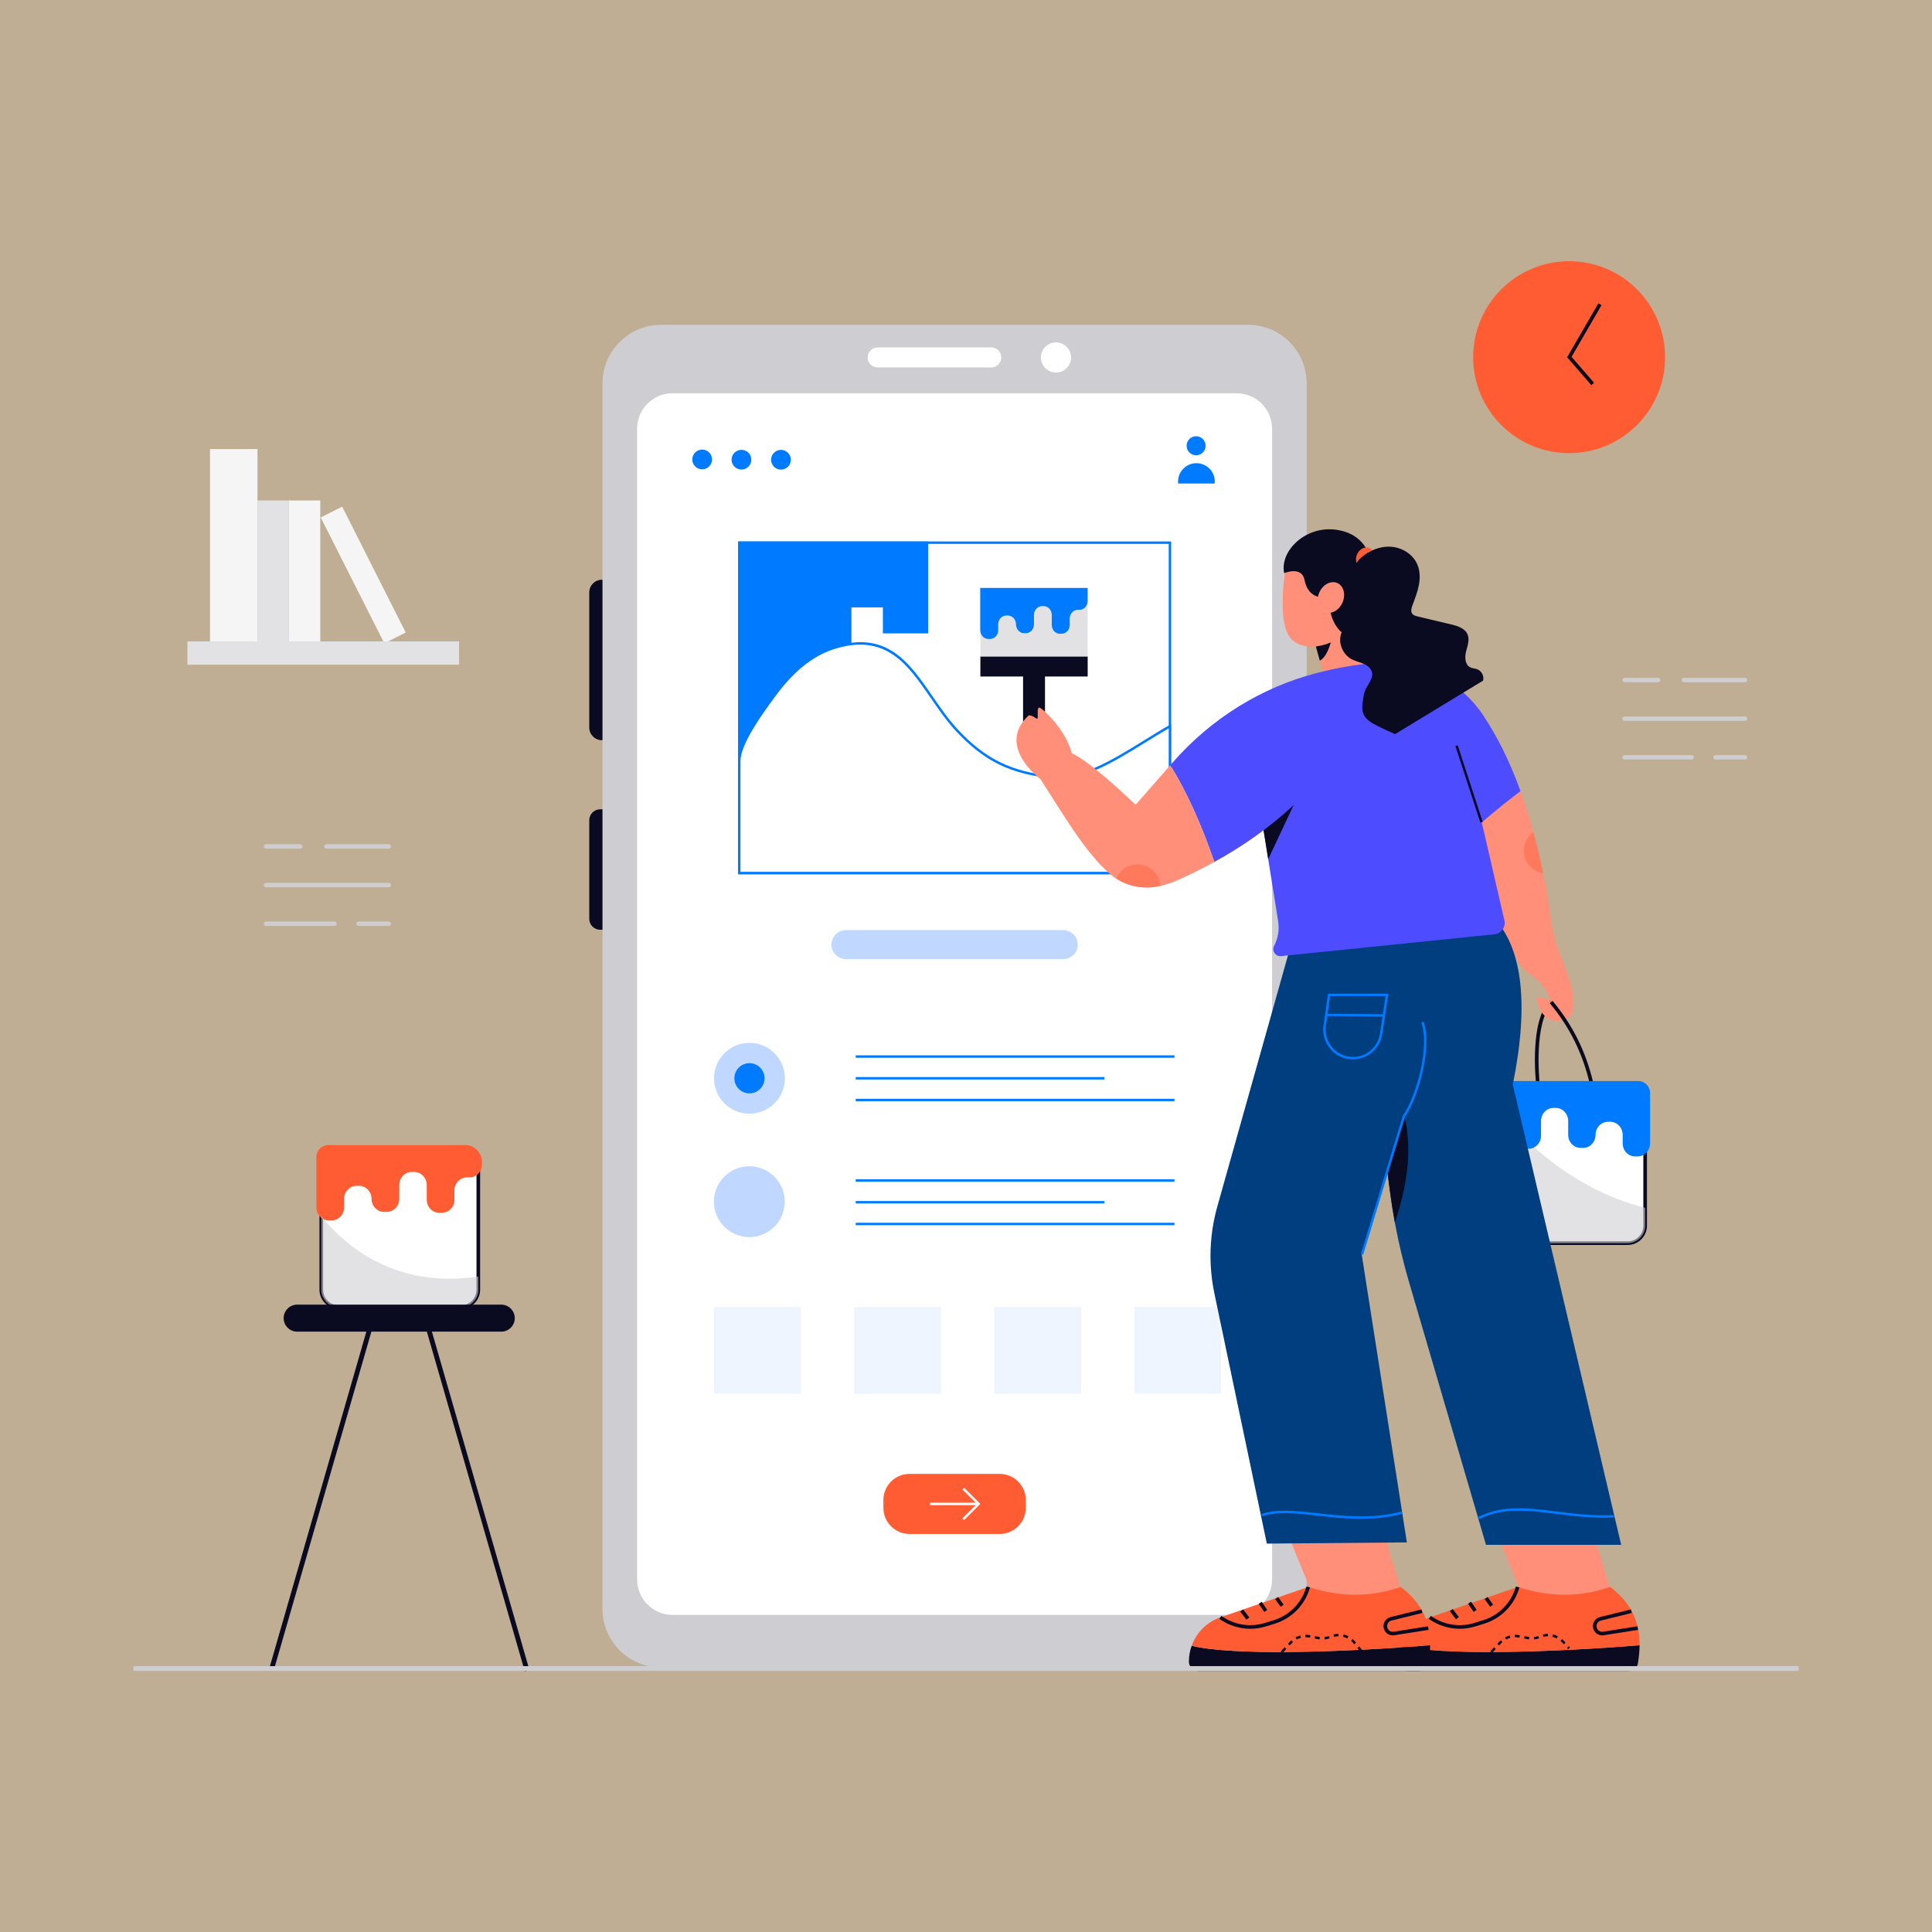 <?xml version="1.0" encoding="utf-8"?>
<!-- Generator: Adobe Illustrator 27.5.0, SVG Export Plug-In . SVG Version: 6.00 Build 0)  -->
<svg version="1.1" xmlns="http://www.w3.org/2000/svg" xmlns:xlink="http://www.w3.org/1999/xlink" x="0px" y="0px"
	 viewBox="0 0 2000 2000" style="enable-background:new 0 0 2000 2000;" xml:space="preserve">
<g id="BACKGROUND">
	<rect style="fill:#bfae93;" width="2000" height="2000"/>
</g>
<g id="OBJECTS">
	<g>
		<g>
			<path style="fill:#CECED2;" d="M402.5,878.507h-64.584c-1.261,0-2.283-1.022-2.283-2.283c0-1.261,1.022-2.283,2.283-2.283H402.5
				c1.261,0,2.283,1.022,2.283,2.283C404.783,877.485,403.761,878.507,402.5,878.507z"/>
			<path style="fill:#CECED2;" d="M310.831,878.507h-35.416c-1.261,0-2.283-1.022-2.283-2.283c0-1.261,1.022-2.283,2.283-2.283
				h35.416c1.261,0,2.283,1.022,2.283,2.283C313.114,877.485,312.092,878.507,310.831,878.507z"/>
			<path style="fill:#CECED2;" d="M402.5,918.507H275.415c-1.261,0-2.283-1.022-2.283-2.283c0-1.261,1.022-2.283,2.283-2.283H402.5
				c1.261,0,2.283,1.022,2.283,2.283C404.783,917.485,403.761,918.507,402.5,918.507z"/>
			<path style="fill:#CECED2;" d="M402.5,958.507h-31.25c-1.261,0-2.283-1.022-2.283-2.283c0-1.261,1.022-2.283,2.283-2.283h31.25
				c1.261,0,2.283,1.022,2.283,2.283C404.783,957.485,403.761,958.507,402.5,958.507z"/>
			<path style="fill:#CECED2;" d="M346.249,958.507h-70.834c-1.261,0-2.283-1.022-2.283-2.283c0-1.261,1.022-2.283,2.283-2.283
				h70.834c1.261,0,2.283,1.022,2.283,2.283C348.531,957.485,347.51,958.507,346.249,958.507z"/>
		</g>
		<g>
			<path style="fill:#CECED2;" d="M1806.436,706.223h-63.352c-1.248,0-2.261-1.012-2.261-2.261s1.013-2.261,2.261-2.261h63.352
				c1.248,0,2.261,1.012,2.261,2.261S1807.683,706.223,1806.436,706.223z"/>
			<path style="fill:#CECED2;" d="M1716.516,706.223h-34.744c-1.248,0-2.261-1.012-2.261-2.261s1.013-2.261,2.261-2.261h34.744
				c1.248,0,2.261,1.012,2.261,2.261S1717.764,706.223,1716.516,706.223z"/>
			<path style="fill:#CECED2;" d="M1806.436,746.223h-124.663c-1.248,0-2.261-1.012-2.261-2.261s1.013-2.261,2.261-2.261h124.663
				c1.248,0,2.261,1.012,2.261,2.261S1807.683,746.223,1806.436,746.223z"/>
			<path style="fill:#CECED2;" d="M1806.436,786.223h-30.654c-1.248,0-2.261-1.012-2.261-2.261s1.013-2.261,2.261-2.261h30.654
				c1.248,0,2.261,1.012,2.261,2.261S1807.683,786.223,1806.436,786.223z"/>
			<path style="fill:#CECED2;" d="M1751.257,786.223h-69.485c-1.248,0-2.261-1.012-2.261-2.261s1.013-2.261,2.261-2.261h69.485
				c1.248,0,2.261,1.012,2.261,2.261S1752.505,786.223,1751.257,786.223z"/>
		</g>
		<g>
			
				<ellipse transform="matrix(0.707 -0.707 0.707 0.707 214.474 1257)" style="fill:#FF5C33;" cx="1624.57" cy="369.608" rx="99.37" ry="99.37"/>
			<polygon style="fill:#0A0A20;" points="1647.334,398.704 1622.278,369.825 1654.629,314.034 1657.871,315.914 1626.863,369.391 
				1650.166,396.245 			"/>
		</g>
		<g>
			<g>
				<path style="fill:#0A0A20;" d="M623.025,766.224L623.025,766.224c-7.164,0-13.025-5.861-13.025-13.025V613.18
					c0-7.164,5.861-13.025,13.025-13.025h0c7.164,0,13.025,5.861,13.025,13.025V753.2
					C636.05,760.363,630.189,766.224,623.025,766.224z"/>
				<path style="fill:#0A0A20;" d="M624.764,962.474h-3.477c-6.207,0-11.286-5.079-11.286-11.286v-102.12
					c0-6.207,5.079-11.286,11.286-11.286h3.477c6.208,0,11.286,5.079,11.286,11.286v102.12
					C636.05,957.396,630.971,962.474,624.764,962.474z"/>
				<path style="fill:#CECED2;" d="M1291.898,1726.224H684.477c-33.575,0-60.792-27.218-60.792-60.792V397.017
					c0-33.575,27.218-60.792,60.792-60.792h607.421c33.575,0,60.792,27.218,60.792,60.792v1268.415
					C1352.69,1699.007,1325.473,1726.224,1291.898,1726.224z"/>
				<path style="fill:#FFFFFF;" d="M1280.181,1671.745H696.194c-20.236,0-36.641-16.405-36.641-36.641V443.757
					c0-20.236,16.405-36.641,36.641-36.641h583.986c20.236,0,36.641,16.405,36.641,36.641v1191.348
					C1316.822,1655.34,1300.417,1671.745,1280.181,1671.745z"/>
				<path style="fill:#FFFFFF;" d="M1026.18,380.391H908.526c-5.716,0-10.349-4.634-10.349-10.349l0,0
					c0-5.716,4.633-10.349,10.349-10.349h117.653c5.716,0,10.349,4.634,10.349,10.349l0,0
					C1036.529,375.758,1031.895,380.391,1026.18,380.391z"/>
				<path style="fill:#FFFFFF;" d="M1108.75,370.049c0,8.15-6.25,14.85-14.225,15.55c-0.45,0.05-0.925,0.075-1.4,0.075
					c-3.625,0-6.925-1.225-9.575-3.3c-2.7-2.075-4.7-5.075-5.55-8.5c-0.325-1.225-0.5-2.5-0.5-3.825
					c0-8.325,6.525-15.15,14.75-15.575c0.275-0.05,0.575-0.05,0.875-0.05c4.3,0,8.15,1.725,10.975,4.5
					c2.05,2.025,3.525,4.6,4.2,7.475C1108.6,367.574,1108.75,368.799,1108.75,370.049z"/>
			</g>
			<g>
				<g>
					
						<ellipse transform="matrix(0.236 -0.972 0.972 0.236 92.773 1069.808)" style="fill:#007BFF;" cx="726.853" cy="475.894" rx="10.217" ry="10.217"/>
					
						<ellipse transform="matrix(0.16 -0.987 0.987 0.16 174.998 1157.474)" style="fill:#007BFF;" cx="767.722" cy="475.894" rx="10.217" ry="10.217"/>
					
						<ellipse transform="matrix(0.707 -0.707 0.707 0.707 -99.677 711.147)" style="fill:#007BFF;" cx="808.592" cy="475.894" rx="10.217" ry="10.217"/>
				</g>
				<g>
					<circle style="fill:#007BFF;" cx="1238.21" cy="461.446" r="9.854"/>
					<path style="fill:#007BFF;" d="M1257.545,498.5c0-10.5-8.512-19.012-19.012-19.012c-10.5,0-19.012,8.512-19.012,19.012
						c0,0.683,0.04,1.357,0.11,2.022h37.803C1257.505,499.858,1257.545,499.184,1257.545,498.5z"/>
				</g>
				<path style="fill:#C0D8FF;" d="M1100.688,992.891h-225c-8.25,0-15-6.75-15-15v0c0-8.25,6.75-15,15-15h225c8.25,0,15,6.75,15,15
					v0C1115.688,986.141,1108.938,992.891,1100.688,992.891z"/>
				<g>
					
						<ellipse transform="matrix(0.231 -0.973 0.973 0.231 -614.465 1711.369)" style="fill:#C0D8FF;" cx="775.833" cy="1244.558" rx="36.667" ry="36.667"/>
					<g>
						<rect x="885.834" y="1220.808" style="fill:#007BFF;" width="329.999" height="2.5"/>
						<rect x="885.834" y="1243.308" style="fill:#007BFF;" width="257.499" height="2.5"/>
						<rect x="885.834" y="1265.808" style="fill:#007BFF;" width="329.999" height="2.5"/>
					</g>
				</g>
				<g>
					<circle style="fill:#C0D8FF;" cx="775.833" cy="1116.224" r="36.667"/>
					<g>
						<rect x="885.834" y="1092.476" style="fill:#007BFF;" width="329.999" height="2.5"/>
						<rect x="885.834" y="1114.976" style="fill:#007BFF;" width="257.499" height="2.5"/>
						<rect x="885.834" y="1137.476" style="fill:#007BFF;" width="329.999" height="2.5"/>
					</g>
					<circle style="fill:#007BFF;" cx="775.833" cy="1116.224" r="15.625"/>
				</g>
				<g>
					<rect x="739.167" y="1352.891" style="fill:#EFF5FF;" width="90" height="90"/>
					<rect x="884.167" y="1352.891" style="fill:#EFF5FF;" width="90" height="90"/>
					<rect x="1029.167" y="1352.891" style="fill:#EFF5FF;" width="90" height="90"/>
					<rect x="1174.167" y="1352.891" style="fill:#EFF5FF;" width="90" height="90"/>
				</g>
				<g>
					<path style="fill:#FF5C33;" d="M1034.867,1587.955h-93.36c-14.869,0-27.034-12.165-27.034-27.034v-8.143
						c0-14.869,12.165-27.034,27.034-27.034h93.36c14.869,0,27.034,12.165,27.034,27.034v8.143
						C1061.902,1575.79,1049.736,1587.955,1034.867,1587.955z"/>
					<g>
						<polygon style="fill:#FFFFFF;" points="998.076,1573.594 996.309,1571.826 1011.287,1556.851 996.309,1541.873 
							998.076,1540.105 1014.822,1556.851 						"/>
						<rect x="962.771" y="1555.601" style="fill:#FFFFFF;" width="50.283" height="2.5"/>
					</g>
				</g>
				<g>
					<polygon style="fill:#007BFF;" points="920.537,560.524 913.962,560.524 881.38,560.524 851.687,560.524 764.025,560.524 
						764.025,786.358 881.38,786.358 881.38,628.757 913.962,628.757 913.962,655.658 960.833,655.658 960.833,560.524 					"/>
					<path style="fill:#007BFF;" d="M1212.351,905H764.025V560.525h448.326V905z M766.525,902.5h443.326V563.025H766.525V902.5z"/>
					<g>
						<path style="fill:#FFFFFF;" d="M1211.1,751.825V903.75H765.275c0,0,0-115.57,0-115.8c0-19.168,25.101-52.566,36.363-67.926
							c15.621-21.307,35.767-41.148,61.526-49.288c72.824-23.013,88.8,43.902,127.661,85.489
							c29.625,31.65,56.425,43.875,98.675,48.325C1128.375,808.649,1170.2,774.974,1211.1,751.825z"/>
						<path style="fill:#007BFF;" d="M1212.351,905H764.025V787.95c0-18.84,22.928-50.049,35.245-66.814l1.36-1.852
							c19.327-26.361,39.659-42.632,62.157-49.74c55.243-17.466,78.263,15.961,102.632,51.345
							c8.129,11.803,16.534,24.009,26.32,34.481c28.479,30.426,55.01,43.418,97.893,47.936c30.02,3.163,62.605-16.996,94.114-36.493
							c8.777-5.431,17.849-11.045,26.741-16.077l1.865-1.056V905z M766.525,902.5h443.326V753.976
							c-8.252,4.73-16.65,9.927-24.79,14.963c-31.87,19.719-64.805,40.117-95.693,36.853c-43.557-4.589-70.513-17.79-99.456-48.713
							c-9.913-10.609-18.372-22.892-26.553-34.772c-23.828-34.601-46.333-67.279-99.818-50.38
							c-21.974,6.945-41.893,22.917-60.895,48.834l-1.361,1.854c-11.283,15.358-34.761,47.313-34.761,65.334V902.5z"/>
					</g>
				</g>
			</g>
		</g>
		<g>
			<g>
				<g>
					<path style="fill:#FFFFFF;" d="M495.15,1201.004v134.05c0,10.025-8.125,18.125-18.125,18.125H350.75
						c-10.025,0-18.15-8.1-18.15-18.125v-134.575c0-7.1,5.775-12.875,12.9-12.875h136.25
						C489.15,1187.604,495.15,1193.604,495.15,1201.004z"/>
					<path style="fill:#0A0A20;" d="M477.025,1355.054H350.75c-11.041,0-20.024-8.972-20.024-20v-134.575
						c0-8.132,6.628-14.749,14.775-14.749h136.25c8.423,0,15.275,6.851,15.275,15.273v134.05
						C497.025,1346.082,488.053,1355.054,477.025,1355.054z M345.5,1189.48c-6.079,0-11.025,4.934-11.025,10.999v134.575
						c0,8.96,7.301,16.25,16.274,16.25h126.276c8.96,0,16.25-7.29,16.25-16.25v-134.05c0-6.355-5.17-11.523-11.525-11.523H345.5z"/>
				</g>
				<path style="fill:#FF5C33;" d="M498.992,1203.072c0-9.781-7.929-17.71-17.71-17.71h-10.848h-0.112h-28.446h-0.112h-28.446
					h-0.112h-28.446h-0.112h-28.446h-0.112h-16.163c-6.845,0-12.394,5.482-12.394,12.244v52.306c0,7.455,5.815,13.498,12.988,13.498
					h2.693c7.173,0,12.988-6.043,12.988-13.498v-8.844c0-7.455,5.815-13.498,12.988-13.498h2.47c7.173,0,12.988,6.043,12.988,13.498
					l0,0c0,7.455,5.815,13.498,12.988,13.498h2.693c7.173,0,12.988-6.043,12.988-13.498v-14.378c0-7.455,5.815-13.498,12.988-13.498
					h2.47c7.173,0,12.988,6.043,12.988,13.498v15.285c0,7.455,5.815,13.498,12.988,13.498h2.693c7.173,0,12.988-6.043,12.988-13.498
					v-9.641c0-7.455,5.815-13.498,12.988-13.498h2.581c7.173,0,12.988-6.043,12.988-13.498V1203.072z"/>
				<path style="opacity:0.6;fill:#CECED2;" d="M495.15,1321.479v13.575c0,10.025-8.125,18.125-18.125,18.125H350.75
					c-10.025,0-18.15-8.1-18.15-18.125v-76C357.425,1289.954,409.05,1334.154,495.15,1321.479z"/>
			</g>
			<g>
				<g>
					
						<rect x="145.605" y="1547.027" transform="matrix(0.277 -0.961 0.961 0.277 -1248.486 1439.282)" style="fill:#0A0A20;" width="373.726" height="5.001"/>
					
						<rect x="491.557" y="1362.665" transform="matrix(0.961 -0.277 0.277 0.961 -410.115 197.64)" style="fill:#0A0A20;" width="5.001" height="373.726"/>
				</g>
				<path style="fill:#0A0A20;" d="M518.911,1378.531H307.614c-7.691,0-13.983-6.292-13.983-13.983l0,0
					c0-7.691,6.292-13.983,13.983-13.983h211.297c7.691,0,13.983,6.292,13.983,13.983l0,0
					C532.894,1372.238,526.602,1378.531,518.911,1378.531z"/>
			</g>
		</g>
		<g>
			<rect x="217.396" y="464.89" style="fill:#F5F5F6;" width="49.141" height="199.095"/>
			<rect x="266.563" y="518.086" style="fill:#E2E2E4;" width="32.49" height="145.898"/>
			<rect x="299.063" y="518.086" style="fill:#F5F5F6;" width="32.49" height="145.898"/>
			
				<rect x="363.223" y="522.311" transform="matrix(0.893 -0.451 0.451 0.893 -227.897 233.068)" style="fill:#F5F5F6;" width="24.835" height="145.898"/>
			<rect x="194.016" y="663.968" style="fill:#E2E2E4;" width="281.236" height="24.112"/>
		</g>
		<g>
			<g>
				<path style="fill:#0A0A20;" d="M1590.01,1120.41c-0.278-2.629-6.606-64.641,14.446-84.438l2.568,2.729
					c-19.709,18.535-13.352,80.688-13.284,81.313L1590.01,1120.41z"/>
				<path style="fill:#FF8F78;" d="M1619.925,1055.287c-25.525,8.525-29.3-22.2-29.3-22.2s5.65-2.85,15.125,4.25
					c-4.8-13.05-11.15-21.95-19.075-26.825c-7.15-4.375-13.175-10.375-16.625-18l-55.9-123.75
					c19.9-18.025,39.85-34.725,59.875-49.85c4.825,13.325,9.3,27.475,13.375,42.5c3.675,13.5,7.05,27.725,10.1,42.675
					c3.25,15.9,6.125,32.625,8.625,50.2c1.85,13,5.4,25.725,10.475,37.825C1625.675,1013.812,1637.475,1049.437,1619.925,1055.287z"
					/>
				<path style="fill:#0A0A20;" d="M1645.674,1121.772c-7.476-31.758-21.008-58.984-41.37-83.23l2.871-2.412
					c20.747,24.707,34.534,52.439,42.151,84.783L1645.674,1121.772z"/>
				<g>
					<g>
						<path style="fill:#FFFFFF;" d="M1703.05,1134.212v134.575c0,10-8.125,18.125-18.125,18.125H1558.65
							c-10.025,0-18.15-8.125-18.15-18.125v-147.45h149.675C1697.275,1121.337,1703.05,1127.087,1703.05,1134.212z"/>
						<path style="fill:#0A0A20;" d="M1684.924,1288.787H1558.65c-11.042,0-20.024-8.972-20.024-20v-149.324h151.55
							c8.132,0,14.749,6.616,14.749,14.749v134.575C1704.924,1279.814,1695.952,1288.787,1684.924,1288.787z M1542.375,1123.213
							v145.574c0,8.96,7.3,16.25,16.274,16.25h126.274c8.96,0,16.25-7.29,16.25-16.25v-134.575c0-6.064-4.934-10.999-10.999-10.999
							H1542.375z"/>
					</g>
					<path style="opacity:0.6;fill:#CECED2;" d="M1703.05,1250.337v18.45c0,10-8.125,18.125-18.125,18.125H1558.65
						c-10.025,0-18.15-8.125-18.15-18.125v-133.2C1567.775,1171.962,1622.275,1230.012,1703.05,1250.337z"/>
					<path style="fill:#007BFF;" d="M1538.75,1119.087h28.211h0.111h28.1h0.11h28.1h0.111h28.1h0.11h28.1h0.111h15.967
						c6.762,0,12.244,5.482,12.244,12.244v52.306c0,7.455-5.744,13.498-12.83,13.498h-2.661c-7.086,0-12.83-6.043-12.83-13.498
						v-8.844c0-7.455-5.744-13.498-12.83-13.498h-2.44c-7.086,0-12.83,6.043-12.83,13.498l0,0c0,7.455-5.744,13.498-12.83,13.498
						h-2.661c-7.086,0-12.83-6.043-12.83-13.498v-14.378c0-7.455-5.744-13.498-12.83-13.498h-2.44
						c-7.086,0-12.83,6.043-12.83,13.498v15.285c0,7.455-5.744,13.498-12.83,13.498h-2.661c-7.086,0-12.83-6.043-12.83-13.498
						v-9.641c0-7.455-5.744-13.498-12.83-13.498h-2.55c-7.086,0-12.83-6.043-12.83-13.498V1119.087z"/>
				</g>
				<path style="opacity:0.4;fill:#FF5C33;" d="M1597.5,904.087c-1.9-0.3-3.825-0.85-5.675-1.675
					c-12.025-5.25-17.5-19.25-12.25-31.275c1.75-4.025,4.5-7.325,7.825-9.725C1591.075,874.912,1594.45,889.137,1597.5,904.087z"/>
			</g>
			<g>
				<polygon style="fill:#FF8F78;" points="1429.941,694.964 1373.408,708.917 1369.022,693.376 1358.736,656.809 1377.794,647.62 
					1399.84,636.994 				"/>
				<path style="fill:#0A0A20;" d="M1380.417,652.629c0,0-3.75,26.25-14.167,31.25l-7.514-27.07l19.058-9.189L1380.417,652.629z"/>
				<path style="fill:#FF8F78;" d="M1331.585,583.562c0,0-11.817,62.867,6.145,78.938c17.802,15.928,51.995,2.363,67.593-18.907
					s5.672-55.776,5.672-55.776l-50.577-14.18L1331.585,583.562z"/>
				<path style="fill:#0A0A20;" d="M1329.379,593.331c0,0,18.277-7.878,21.113,7.248c2.836,15.126,14.653,20.798,25.052,15.599
					l32.615,0.945c21.271-25.525,11.344-61.291-20.483-67.909C1354.024,541.519,1324.337,569.382,1329.379,593.331z"/>
				<path style="fill:#0A0A20;" d="M1376.332,627.679c0,0,1.891,34.033,33.088,33.718c31.197-0.315,31.512-50.419,31.512-50.419
					l-45.062-29.621L1376.332,627.679z"/>
				<path style="fill:#FF8F78;" d="M1389.705,623.843c-3.67,8.273-11.996,12.605-18.599,9.676
					c-6.602-2.928-8.979-12.009-5.31-20.281c3.67-8.273,11.996-12.605,18.599-9.676
					C1390.997,606.491,1393.374,615.571,1389.705,623.843z"/>
				<path style="fill:#FF5C33;" d="M1420.625,570.025c-2.445,0.551-3.898,1.467-4.99,2.323c-1.07,0.916-1.938,1.795-2.948,2.95
					c-0.28,0.226-0.519,0.555-0.773,0.861l-0.837,0.884c-0.527,0.675-1.177,1.26-1.811,1.955c-1.335,1.341-2.735,2.785-4.891,4.152
					c-0.806-2.359-0.834-4.632-0.365-6.825c0.194-1.105,0.688-2.153,1.132-3.202c0.584-1.017,1.185-2.023,2.049-2.924
					c1.594-1.818,4.111-3.293,6.846-3.506C1416.761,566.518,1419.511,567.71,1420.625,570.025z"/>
			</g>
			<g>
				<g>
					<g>
						<polygon style="fill:#FF8F78;" points="1545.708,1577.769 1578.627,1658.44 1671.212,1658.44 1644.465,1571.466 						"/>
						<g>
							<g>
								<path style="fill:#0A0A20;" d="M1450.425,1703.67c-1.849,5.149-2.876,10.653-2.876,16.342c0,5.385,4.365,9.75,9.75,9.75
									h229.15c4.435,0,8.258-3.189,9.016-7.559c1.119-6.453,1.764-12.81,1.834-19.052
									C1605.446,1710.632,1492.18,1714.02,1450.425,1703.67z"/>
								<path style="fill:#FF5C33;" d="M1697.3,1703.152c0.249-22.214-7.225-42.873-30.426-60.363
									c-31.092,10.784-63.024,10.784-95.797,0l-90.951,31.477c-14.121,4.887-24.844,15.882-29.701,29.404
									C1492.18,1714.02,1605.446,1710.632,1697.3,1703.152z"/>
							</g>
							<path style="fill:#0A0A20;" d="M1658.577,1692.952c-4.087,0.002-7.776-2.59-9.106-6.58c-0.845-2.539-0.591-5.342,0.701-7.686
								s3.521-4.058,6.121-4.7l32.034-7.915l0.898,3.643l-32.034,7.915c-1.609,0.396-2.935,1.414-3.735,2.866
								c-0.798,1.453-0.95,3.118-0.425,4.69c0.911,2.734,3.635,4.382,6.482,3.943l35.591-5.598l0.581,3.706l-35.591,5.598
								C1659.585,1692.915,1659.077,1692.952,1658.577,1692.952z"/>
							<path style="fill:#0A0A20;" d="M1511.111,1686.096c-11.389,0-22.693-3.538-32.08-10.31l2.192-3.042
								c12.869,9.285,29.6,12.043,44.773,7.373l9.187-2.825c16.396-5.046,29.067-17.888,33.894-34.348l0.2-0.684l3.599,1.055
								l-0.2,0.684c-5.183,17.673-18.787,31.46-36.389,36.877l-9.187,2.825C1521.88,1685.308,1516.484,1686.096,1511.111,1686.096z"
								/>
							<path style="fill:#0A0A20;" d="M1542.996,1711.157l-0.017-1.353c0-0.593,0-0.718,3.608-4.551l1.821,1.714
								c-2.573,2.732-3.008,3.303-3.081,3.413l-1.035-0.576l0.049,1.248L1542.996,1711.157z M1544.263,1709.805l0.029,1.25
								L1544.263,1709.805z M1623.411,1707.18l-1.228-1.348l1.846-1.685l1.228,1.348L1623.411,1707.18z M1551.851,1703.354
								l-1.802-1.733l2.344-2.429c0.405-0.415,0.82-0.813,1.25-1.191l1.655,1.87c-0.381,0.339-0.752,0.693-1.111,1.062
								L1551.851,1703.354z M1618.811,1702.139l-1.594-1.748c-0.562-0.613-1.157-1.187-1.782-1.721l1.626-1.899
								c0.701,0.601,1.375,1.25,2,1.934l1.597,1.75L1618.811,1702.139z M1559.153,1697.19l-1.177-2.207
								c1.548-0.825,3.203-1.472,4.915-1.924l0.64,2.417C1562.002,1695.879,1560.53,1696.455,1559.153,1697.19z M1588.074,1697.175
								l-0.269-2.485c1.563-0.168,3.103-0.52,4.578-1.045l0.84,2.354C1591.563,1696.589,1589.829,1696.985,1588.074,1697.175z
								 M1582.788,1697.119c-0.43-0.059-0.859-0.125-1.287-0.205l-3.701-0.696l0.464-2.456l3.699,0.696
								c0.381,0.071,0.767,0.132,1.152,0.181L1582.788,1697.119z M1611.538,1696.055c-1.404-0.713-2.886-1.262-4.404-1.628
								l0.586-2.432c1.709,0.413,3.374,1.03,4.951,1.833L1611.538,1696.055z M1572.886,1695.295l-0.605-0.115
								c-1.223-0.229-2.471-0.347-3.706-0.347l-0.4,0.002l-0.044-2.5l0.466-0.002h0.002c1.367,0,2.769,0.132,4.145,0.391
								l0.606,0.115L1572.886,1695.295z M1597.81,1694.402l-0.576-2.432c1.692-0.4,3.435-0.605,5.183-0.608l0.059,2.5
								C1600.864,1693.865,1599.314,1694.045,1597.81,1694.402z"/>
							
								<rect x="1502.978" y="1665.755" transform="matrix(0.792 -0.611 0.611 0.792 -707.288 1266.967)" style="fill:#0A0A20;" width="3.749" height="10.477"/>
							
								<rect x="1522.264" y="1659.161" transform="matrix(0.825 -0.565 0.565 0.825 -673.557 1151.47)" style="fill:#0A0A20;" width="3.752" height="10.25"/>
							
								<rect x="1538.927" y="1653.346" transform="matrix(0.812 -0.584 0.584 0.812 -678.282 1211.579)" style="fill:#0A0A20;" width="3.751" height="9.797"/>
						</g>
					</g>
					<path style="fill:#003E80;" d="M1678.225,1599.187H1538.3l-79.775-272.35c-5.625-19.25-10.325-38.775-14.05-58.475
						c-0.175-0.975-0.35-1.925-0.525-2.9c-1.925-10.425-3.575-20.875-4.95-31.375l-11.975-91.2l-22.325-170.15l134.875-29
						c37.8,31.525,43.325,96.375,26.45,179L1678.225,1599.187z"/>
					<path style="fill:#007BFF;" d="M1531.382,1572.502l-1.099-2.246c25.515-12.498,51.099-9.287,80.718-5.581
						c18.601,2.332,37.832,4.751,59.778,3.787l0.107,2.5c-22.151,0.955-42.358-1.572-60.198-3.806
						C1581.467,1563.499,1556.228,1560.337,1531.382,1572.502z"/>
				</g>
				<path style="fill:#0A0A20;" d="M1443.95,1265.462c-1.925-10.425-3.575-20.875-4.95-31.375l-11.975-91.2l16.3-14
					C1466.225,1170.662,1458.625,1222.037,1443.95,1265.462z"/>
				<g>
					<g>
						<polygon style="fill:#FF8F78;" points="1328.904,1577.769 1361.823,1658.44 1454.408,1658.44 1427.662,1571.466 						"/>
						<g>
							<g>
								<path style="fill:#0A0A20;" d="M1233.622,1703.67c-1.849,5.149-2.876,10.653-2.876,16.342c0,5.385,4.365,9.75,9.75,9.75
									h229.15c4.435,0,8.258-3.189,9.016-7.559c1.119-6.453,1.764-12.81,1.834-19.052
									C1388.643,1710.632,1275.376,1714.02,1233.622,1703.67z"/>
								<path style="fill:#FF5C33;" d="M1480.497,1703.152c0.249-22.214-7.225-42.873-30.426-60.363
									c-31.092,10.784-63.024,10.784-95.797,0l-90.951,31.477c-14.121,4.887-24.843,15.882-29.701,29.404
									C1275.376,1714.02,1388.643,1710.632,1480.497,1703.152z"/>
							</g>
							<path style="fill:#0A0A20;" d="M1441.775,1692.952c-4.084,0.002-7.776-2.59-9.106-6.58c-0.847-2.542-0.591-5.342,0.701-7.688
								c1.292-2.344,3.521-4.055,6.118-4.697l32.036-7.915l0.898,3.643l-32.036,7.915c-1.606,0.396-2.932,1.414-3.733,2.866
								s-0.952,3.118-0.427,4.69c0.911,2.732,3.613,4.397,6.484,3.943l35.588-5.598l0.581,3.706l-35.588,5.598
								C1442.783,1692.913,1442.275,1692.952,1441.775,1692.952z"/>
							<path style="fill:#0A0A20;" d="M1294.307,1686.096c-11.389,0-22.693-3.538-32.08-10.31l2.192-3.042
								c12.866,9.285,29.6,12.043,44.773,7.373l9.187-2.825c16.399-5.046,29.07-17.888,33.896-34.348l0.2-0.684l3.599,1.055
								l-0.2,0.684c-5.183,17.673-18.787,31.458-36.392,36.877l-9.187,2.825C1305.076,1685.308,1299.68,1686.096,1294.307,1686.096z
								"/>
							<path style="fill:#0A0A20;" d="M1326.191,1711.157l-0.017-1.353c0-0.593,0-0.718,3.608-4.551l1.821,1.714
								c-2.573,2.732-3.008,3.303-3.081,3.413l-1.035-0.576l0.049,1.248L1326.191,1711.157z M1327.458,1709.805l0.029,1.25
								L1327.458,1709.805z M1408.21,1709.683l-3.096-3.689l1.914-1.606l3.096,3.689L1408.21,1709.683z M1335.044,1703.357
								l-1.802-1.733l2.349-2.432c0.4-0.415,0.818-0.813,1.248-1.191l1.655,1.87c-0.381,0.339-0.75,0.693-1.106,1.06
								L1335.044,1703.357z M1401.899,1702.166l-1.521-1.814c-0.527-0.579-1.123-1.152-1.746-1.685l1.626-1.899
								c0.708,0.608,1.382,1.26,2.002,1.938l1.553,1.853L1401.899,1702.166z M1342.349,1697.19l-1.177-2.207
								c1.548-0.825,3.203-1.472,4.915-1.924l0.64,2.417C1345.198,1695.879,1343.726,1696.455,1342.349,1697.19z M1371.272,1697.175
								l-0.269-2.485c1.563-0.168,3.103-0.52,4.578-1.045l0.84,2.354C1374.761,1696.589,1373.027,1696.985,1371.272,1697.175z
								 M1365.984,1697.119c-0.43-0.059-0.859-0.125-1.287-0.205l-3.701-0.696l0.464-2.456l3.699,0.696
								c0.381,0.071,0.767,0.132,1.152,0.181L1365.984,1697.119z M1394.734,1696.055c-1.404-0.713-2.886-1.262-4.404-1.628
								l0.586-2.432c1.709,0.413,3.374,1.03,4.951,1.833L1394.734,1696.055z M1356.084,1695.293l-0.603-0.112
								c-1.226-0.229-2.473-0.347-3.708-0.347l-0.405,0.005l-0.044-2.5l0.449-0.005c1.389,0,2.793,0.132,4.17,0.391l0.601,0.112
								L1356.084,1695.293z M1381.006,1694.402l-0.576-2.432c1.692-0.4,3.435-0.605,5.183-0.608l0.059,2.5
								C1384.06,1693.865,1382.51,1694.045,1381.006,1694.402z"/>
							
								<rect x="1286.175" y="1665.754" transform="matrix(0.792 -0.611 0.611 0.792 -752.519 1134.923)" style="fill:#0A0A20;" width="3.749" height="10.479"/>
							
								<rect x="1305.459" y="1659.161" transform="matrix(0.825 -0.565 0.565 0.825 -711.435 1029.038)" style="fill:#0A0A20;" width="3.752" height="10.25"/>
							
								<rect x="1322.122" y="1653.346" transform="matrix(0.812 -0.584 0.584 0.812 -719.072 1084.998)" style="fill:#0A0A20;" width="3.751" height="9.797"/>
						</g>
					</g>
					<path style="fill:#003E80;" d="M1337.888,972.737l-77.741,276.278c-2.789,9.912-4.762,20.036-5.899,30.271v0
						c-2.208,19.874-1.243,39.972,2.859,59.543l54.311,259.108l144.956-1.26l-46.638-297.474l105.88-346.633L1337.888,972.737z"/>
					<path style="fill:#007BFF;" d="M1408.889,1572.278c-15.708,0-30.737-1.687-44.773-3.262
						c-22.485-2.524-41.907-4.702-57.461,0.627l-0.811-2.363c16.086-5.515,35.767-3.306,58.55-0.75
						c26.125,2.937,55.737,6.255,86.541-1.777l0.63,2.417C1436.965,1570.979,1422.666,1572.278,1408.889,1572.278z"/>
				</g>
				<path style="fill:#007BFF;" d="M1411.196,1298.826l-2.393-0.728l43.389-143.105l0.112-0.161
					c13.994-20.183,28.081-71.384,19.021-96.36l2.349-0.854c9.282,25.581-4.956,77.761-19.202,98.477L1411.196,1298.826z"/>
				<g>
					<path style="fill:#007BFF;" d="M1400.54,1096.643c-0.144,0-0.288,0-0.432-0.002c-8.823-0.125-17.173-4.038-22.913-10.737
						c-5.74-6.702-8.325-15.554-7.092-24.292l4.644-32.942h62.542l-6.357,41.853
						C1428.66,1085.483,1415.635,1096.643,1400.54,1096.643z M1376.919,1031.169l-4.341,30.791
						c-1.133,8.027,1.243,16.16,6.516,22.317c5.271,6.155,12.944,9.749,21.047,9.863c14.087,0.313,26.211-10.115,28.318-23.994
						l5.918-38.977H1376.919z"/>
					
						<rect x="1401.926" y="1021.011" transform="matrix(0.011 -1 1 0.011 337.843 2442.526)" style="fill:#007BFF;" width="2.5" height="59.066"/>
				</g>
			</g>
			<g>
				<g>
					<g>
						<rect x="1059.084" y="688.97" style="fill:#0A0A20;" width="22.689" height="71.848"/>
						<path style="fill:#0A0A20;" d="M1014.889,679.517v20.798h111.08v-20.798C1095.837,679.517,1040.801,679.517,1014.889,679.517z
							"/>
						<path style="fill:#E2E2E4;" d="M1125.969,608.615h-111.08v70.902c25.912,0,80.948,0,111.08,0V608.615z"/>
					</g>
					<path style="fill:#007BFF;" d="M1125.889,608.615h-18.513h-0.073h-18.44h-0.073h-18.44h-0.073h-18.44h-0.073h-18.44h-0.073
						h-18.513v43.693c0,5.046,3.77,9.137,8.42,9.137h1.746c4.65,0,8.42-4.091,8.42-9.137v-5.987c0-5.046,3.77-9.136,8.42-9.136
						h1.601c4.65,0,8.42,4.091,8.42,9.136l0,0c0,5.046,3.77,9.136,8.42,9.136h1.746c4.65,0,8.42-4.09,8.42-9.136v-9.732
						c0-5.046,3.77-9.136,8.42-9.136h1.601c4.65,0,8.42,4.091,8.42,9.136v10.346c0,5.046,3.77,9.136,8.42,9.136h1.746
						c4.65,0,8.42-4.091,8.42-9.136v-6.526c0-5.046,3.77-9.137,8.42-9.137h1.674c4.65,0,8.42-4.091,8.42-9.136V608.615z"/>
				</g>
				<path style="fill:#4D4DFF;" d="M1547.075,967.162l-220.975,22.6c-4.525,0.425-8-3.225-8-7.275c0-1.125,0.275-2.3,0.85-3.4
					c4.125-7.8,5.575-16.725,4.175-25.425l-10.275-64.225l-8.1-50.45l-5.925-37.05l215.225-36.875l43.3,187.725
					C1558.95,959.687,1554.125,966.437,1547.075,967.162z"/>
				<polygon style="fill:#0A0A20;" points="1339.15,833.462 1312.85,889.437 1304.75,838.987 				"/>
				<path style="fill:#4D4DFF;" d="M1535.39,740.465c-25.023-37.509-68.793-58.413-113.678-54.124
					c-18.481,1.766-37.728,4.987-58,10.198c-58.113,14.939-110.183,47.538-149.694,92.694l-2.632,3.008
					c16.861,26.919,32.031,60.503,45.683,100.06c29.848-16.428,57.389-35.813,82.08-58.847l149.367-21.428l25.63,56.725
					c19.906-18.019,39.865-34.703,59.885-49.838C1562.983,788.467,1550.047,762.436,1535.39,740.465z"/>
				<g>
					<path style="fill:#FF8F78;" d="M1257.075,892.312c-13.975,7.675-28.4,14.775-43.35,21.175l-8.925,2.675
						c-1.2,0.35-2.4,0.675-3.6,0.95c-15.7,3.7-32.325,1.1-45.725-7.575c-2.175-1.4-4.25-2.95-6.225-4.675
						c-25.775-22.375-48.025-60.775-72.275-98.5c0,0-46.5-34.2-11.975-65.875c5.2,0,8.025,4.725,8.975,3.325
						c0.95-1.425-0.95-11.35,1.9-11.35c2.825,0,27.875,23.475,33.55,47.275c20.475,8.975,66.175,53.4,66.175,53.4l35.775-40.9
						C1228.25,819.162,1243.425,852.737,1257.075,892.312z"/>
					<path style="opacity:0.4;fill:#FF5C33;" d="M1201.2,917.112c-15.7,3.7-32.325,1.1-45.725-7.575
						c1.175-2.875,2.9-5.55,5.225-7.875c9.275-9.275,24.325-9.275,33.6,0C1198.6,905.962,1200.9,911.512,1201.2,917.112z"/>
				</g>
				
					<rect x="1519.166" y="769.325" transform="matrix(0.951 -0.31 0.31 0.951 -176.564 511.656)" style="fill:#0A0A20;" width="2.501" height="83.274"/>
			</g>
			<path style="fill:#0A0A20;" d="M1535.253,704.598c1.267-4.585-1.379-9.913-5.798-11.675c-2.455-0.979-5.261-0.947-7.605-2.169
				c-5.362-2.796-5.671-10.378-4.213-16.247c1.458-5.869,3.921-12.137,1.588-17.716c-2.7-6.457-10.449-8.841-17.258-10.462
				c-11.506-2.739-23.011-5.478-34.517-8.216c-1.991-0.474-4.135-1.042-5.405-2.646c-1.946-2.457-0.95-6.032,0.152-8.965
				c2.532-6.736,5.194-13.472,6.553-20.538c1.359-7.066,1.346-14.579-1.374-21.241c-4.347-10.643-15.453-17.759-26.911-18.702
				c-11.457-0.943-22.96,3.753-31.587,11.352c-6.357,5.599-9.559,14.231-9.381,22.701c0.178,8.47,3.377,16.747,8.42,23.553
				c1.578,2.13,3.359,4.17,4.337,6.634c0.979,2.463,0.983,5.535-0.791,7.504c-1.757,1.95-4.627,2.271-7.17,2.921
				c-8.789,2.247-15.793,10.274-16.828,19.287c-1.035,9.013,3.966,18.418,12.016,22.6c3.812,1.98,8.105,2.833,12.045,4.543
				c3.94,1.71,7.755,4.645,8.727,8.829c1.536,6.612-4.381,12.35-7.001,18.612c-1.308,3.125-1.799,6.521-2.279,9.875
				c-0.704,4.92-1.376,10.12,0.525,14.712c2.445,5.904,8.5,9.357,14.214,12.216c6.067,3.036,12.219,5.901,18.448,8.591
				L1535.253,704.598z"/>
		</g>
		<rect x="138.125" y="1724.763" style="fill:#CECED2;" width="1723.75" height="5"/>
	</g>
</g>
</svg>
